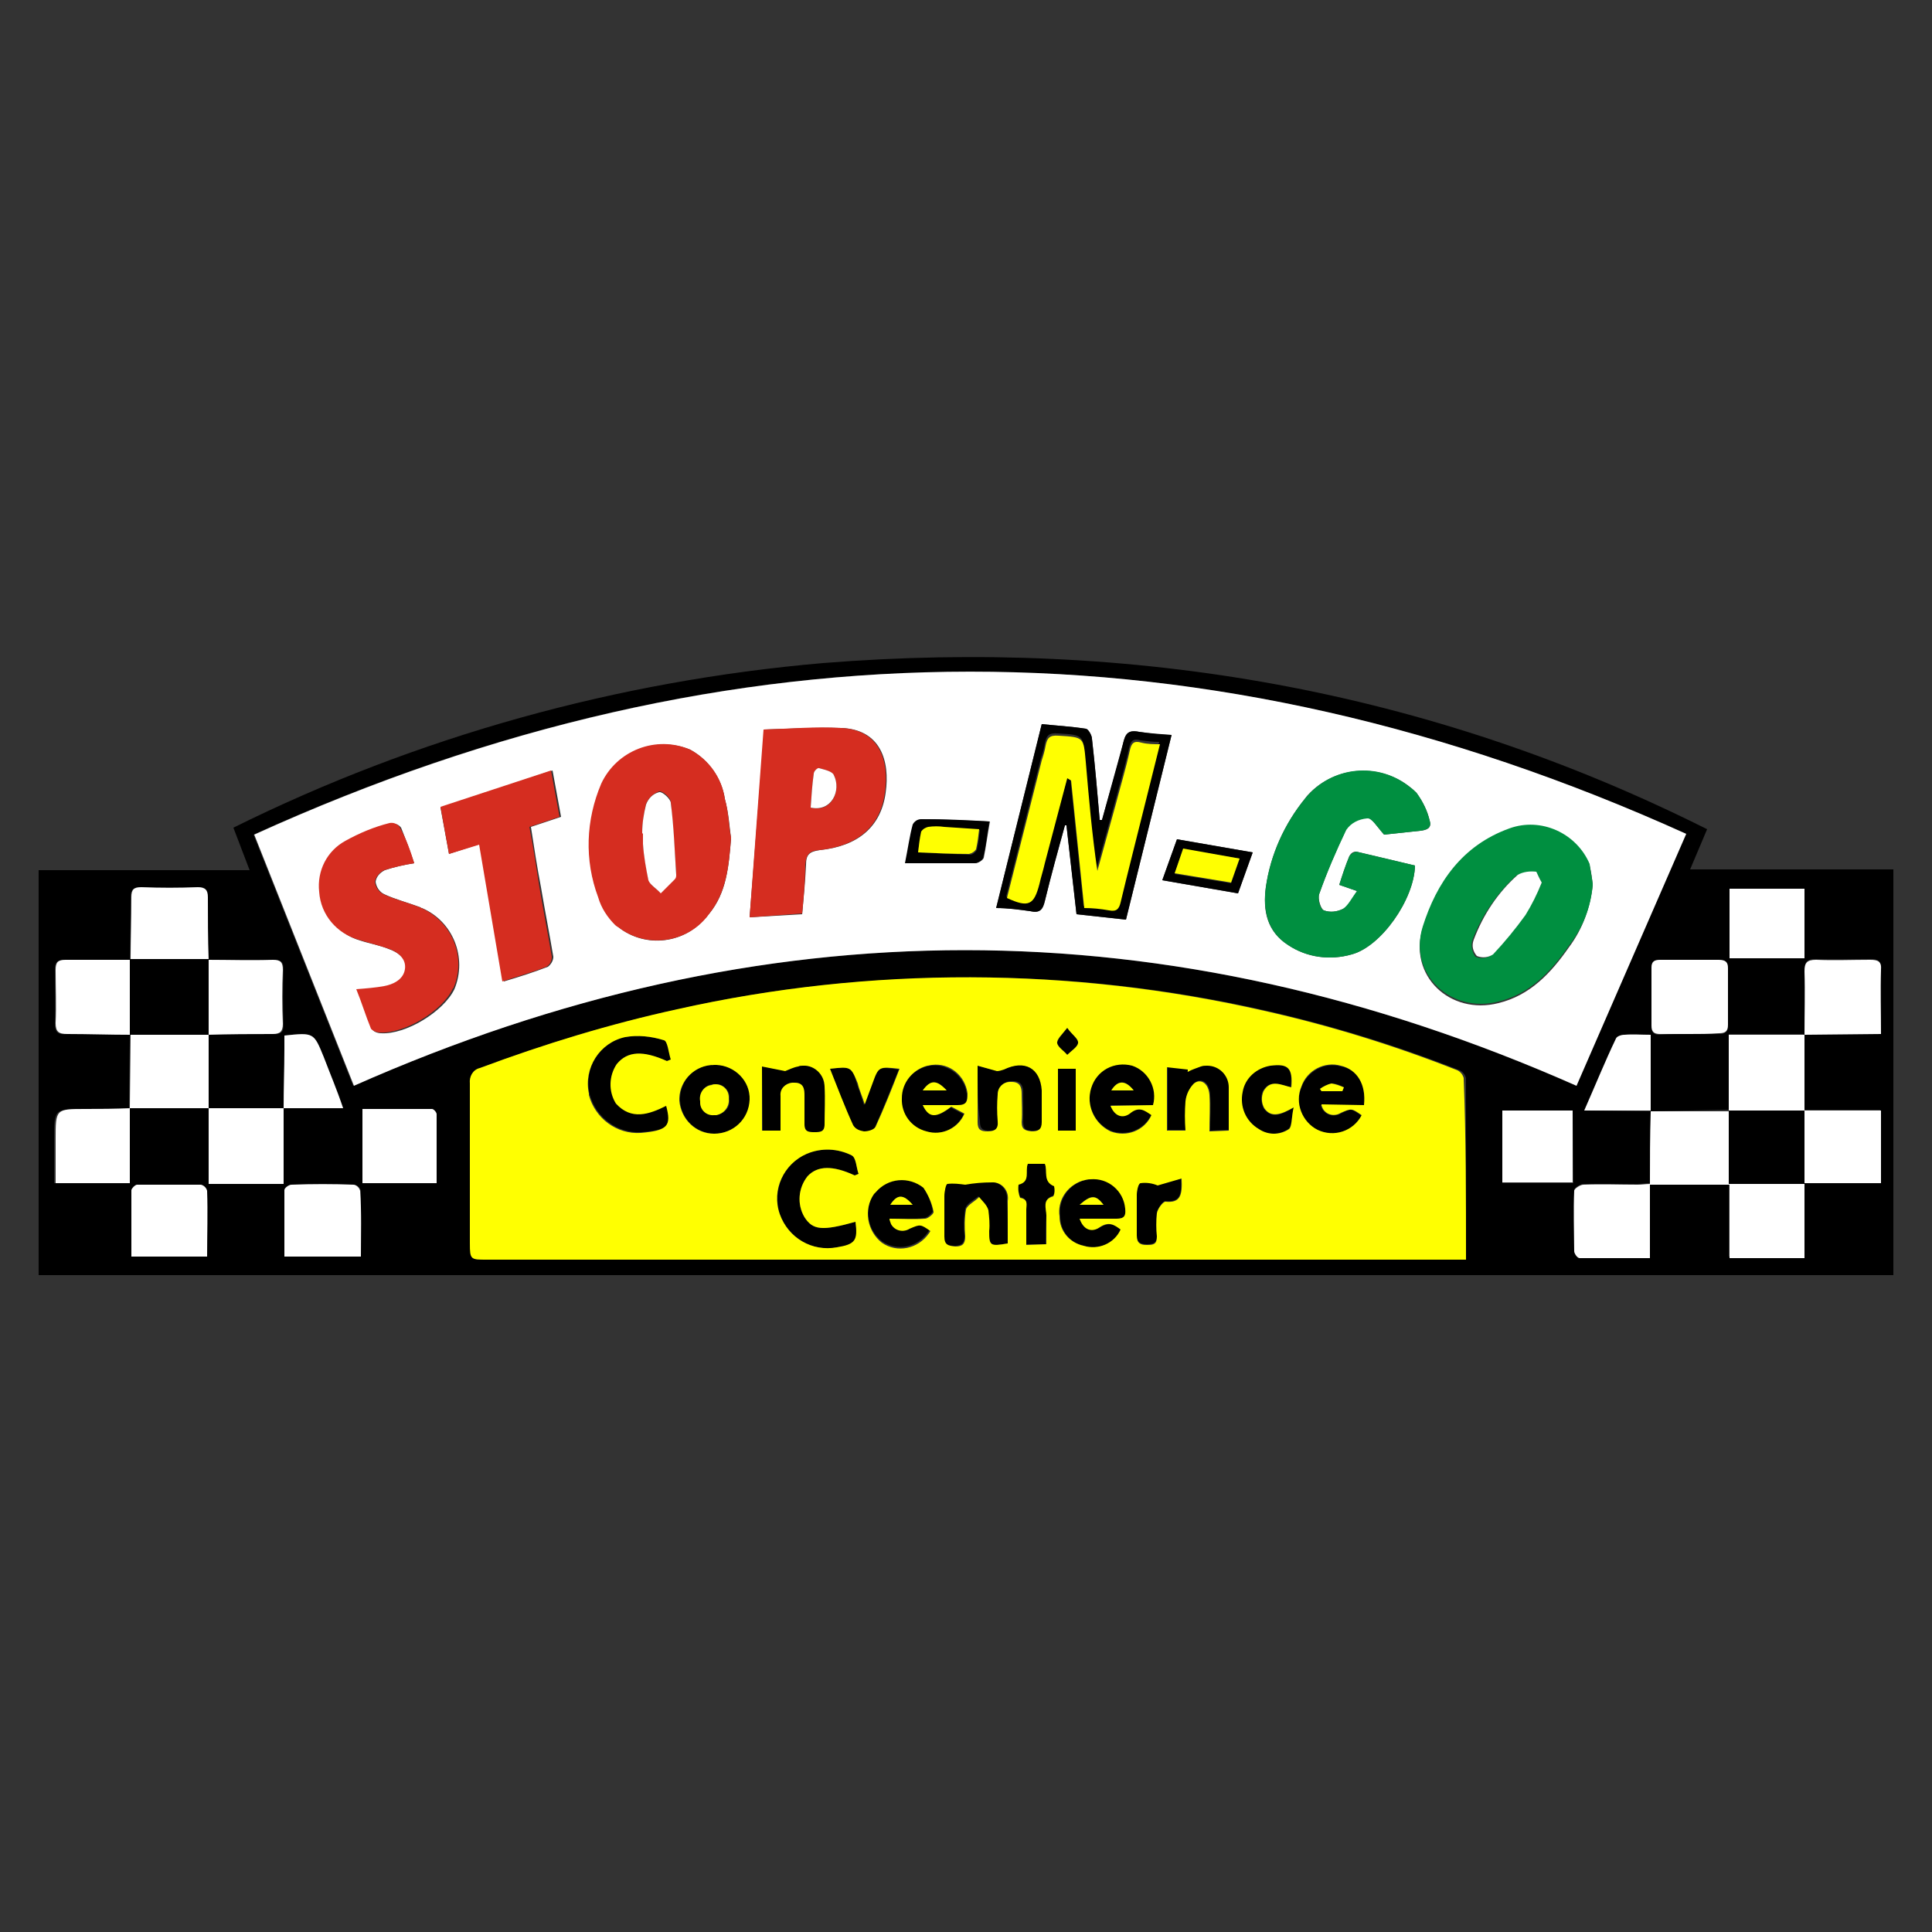 <?xml version="1.0" encoding="utf-8"?>
<!-- Generator: Adobe Illustrator 21.1.0, SVG Export Plug-In . SVG Version: 6.00 Build 0)  -->
<svg version="1.1" id="Layer_1" xmlns="http://www.w3.org/2000/svg" xmlns:xlink="http://www.w3.org/1999/xlink" x="0px" y="0px"
	 viewBox="0 0 250 250" style="enable-background:new 0 0 250 250;" xml:space="preserve">
<rect x="0" y="0" width="250" height="250" fill="#333333" stroke="none"/>
<style type="text/css">
	.st0{fill:#FFFFFF;}
	.st1{fill:#008F40;}
	.st2{fill:#D52D20;}
	.st3{fill:#FFFF01;}
</style>
<title>CR</title>
<path d="M5,165v-52.4h27.3l-2.1-5.5C54,95.3,79.9,88.1,106.5,85.8c40-3.2,78.3,3.4,114.4,21.5l-2.2,5.2H245V165H5z M26.9,124.2
	c0-2.7-0.1-5.3-0.1-8.1c0-1-0.3-1.3-1.3-1.3c-2.4,0.1-4.9,0.1-7.3,0c-1,0-1.3,0.4-1.3,1.3c0,2.7,0,5.3-0.1,8.1c-2.8,0-5.6,0.1-8.4,0
	c-1,0-1.3,0.3-1.3,1.3c0,2.3,0.1,4.6,0,6.9c0,1.2,0.4,1.5,1.5,1.4c2.7,0,5.5,0,8.2,0.1l-0.1,9.5c-1.9,0-3.9,0.1-5.8,0.1
	c-3.9,0-3.9,0-3.9,3.9c0,1.9,0,3.8,0,5.7h9.6c0-3.3,0-6.5,0-9.7H27v9.8h9.6c0-3.3,0-6.5,0-9.8h7.8c-0.9-2.3-1.7-4.5-2.5-6.6
	c-1.3-3.2-1.3-3.2-5.1-2.8c0,0.6,0,1.2,0,1.8c0,2.5-0.1,5.1-0.1,7.6h-9.7v-9.5c2.8,0,5.6-0.1,8.4-0.1c1,0,1.3-0.2,1.3-1.3
	c-0.1-2.3-0.1-4.7,0-7c0-1-0.3-1.3-1.3-1.3C32.5,124.2,29.7,124.2,26.9,124.2L26.9,124.2z M213.6,143.8v-9.9c-1.3,0-2.3,0-3.4,0
	c-0.4,0-1,0.2-1.1,0.5c-1.3,3-2.7,6-4.1,9.3L213.6,143.8l0,9.3c-0.5,0-1.1,0.1-1.7,0.1c-2.3,0-4.7,0-7,0c-0.4,0-1.2,0.5-1.2,0.8
	c-0.1,2.6-0.1,5.2,0,7.8c0,0.3,0.5,0.9,0.7,0.9c3,0,6.1,0,9.1,0c0-3.4,0-6.5,0-9.7h10.2v9.6h9.7c0-3.3,0-6.4,0-9.6h9.9v-9.4h-9.9
	v-9.9h10c0-2.8,0-5.6,0-8.3c0-1.1-0.4-1.3-1.4-1.3c-2.3,0-4.7,0.1-7,0c-1.1,0-1.5,0.3-1.5,1.5c0,2.7,0,5.5,0,8.2h-9.8
	c0,3.5,0,6.7,0,9.8L213.6,143.8z M204,140.5l14.1-32.6c-61.9-28-123.5-28-185.3,0.1l12.9,32.5C98.6,117.1,151.1,117.1,204,140.5
	L204,140.5z M189.7,163c0-8,0-15.8,0-23.5c-0.1-0.4-0.4-0.8-0.8-1c-21.1-8.3-43.7-12.4-66.3-12c-11.7,0.2-23.4,1.5-34.9,4.1
	c-8.7,1.9-17.2,4.5-25.5,7.6c-0.9,0.2-1.5,1.1-1.3,2c0,6.9,0,13.8,0,20.7c0,2.1,0,2.1,2.2,2.1h126.7L189.7,163z M218.6,133.8
	c1.3,0,2.5,0,3.8,0c0.8,0,1.2-0.2,1.2-1.1c0-2.4,0-4.9,0-7.3c0-0.9-0.3-1.2-1.2-1.1c-2.5,0-5.1,0-7.6,0c-0.7,0-1.1,0.2-1.1,1
	c0,2.5,0,5,0,7.5c0,0.8,0.3,1.1,1.1,1.1C216.1,133.8,217.3,133.8,218.6,133.8z M46.9,153.1h9.6c0-3,0-6,0-8.9c0-0.2-0.4-0.7-0.6-0.7
	c-3,0-6,0-9,0L46.9,153.1z M46.7,162.6c0-2.9,0-5.7,0-8.5c-0.1-0.4-0.4-0.7-0.8-0.8c-2.7-0.1-5.4-0.1-8.1,0c-0.3,0-0.9,0.5-0.9,0.7
	c0,2.8,0,5.7,0,8.6L46.7,162.6z M26.8,162.6c0-2.9,0-5.7,0-8.5c-0.1-0.4-0.4-0.7-0.8-0.8c-2.7,0-5.5,0-8.3,0
	c-0.3,0.1-0.6,0.4-0.7,0.7c0,2.8,0,5.7,0,8.6L26.8,162.6z M203.5,143.8h-9.1v9.3h9.2L203.5,143.8z M233.5,115h-9.7v9h9.7V115z"/>
<path class="st0" d="M204,140.5c-52.9-23.4-105.4-23.4-158.2,0L32.9,108c61.8-28.1,123.4-28.1,185.3-0.1L204,140.5z M94.6,108.5
	c-0.2-1.4-0.3-3.3-0.8-5.1c-0.4-2.7-2.1-5.1-4.5-6.4c-4.4-1.8-9.4,0.2-11.4,4.5c-2,4.6-2.2,9.9-0.4,14.7c0.4,1.3,1.2,2.5,2.2,3.5
	c3.4,3,8.6,2.6,11.6-0.9c0.2-0.2,0.3-0.4,0.5-0.6C94,115.5,94.3,112.2,94.6,108.5L94.6,108.5z M206.1,114.5
	c-0.1-0.9-0.2-1.7-0.4-2.5c-1.7-4-6.2-6.1-10.4-4.6c-6,2.1-9.3,6.9-11.2,12.7c-1.9,6.1,3.5,11.3,9.8,9.7c4.1-1,6.8-3.9,9.1-7.2
	C204.8,120.2,205.8,117.4,206.1,114.5L206.1,114.5z M179.1,108l4.7-0.5c0.8-0.1,1.5-0.3,1.2-1.3c-0.3-1.3-0.9-2.5-1.7-3.6
	c-3.8-3.8-9.9-3.8-13.7-0.1c-0.2,0.2-0.5,0.5-0.7,0.8c-2.7,3.3-4.5,7.3-5.1,11.5c-0.4,3,0.1,5.7,2.9,7.5c2.4,1.6,5.4,2,8.2,1.2
	c3.8-1,8.1-7.1,8.2-11.5c-2.5-0.6-5.1-1.2-7.6-1.8c-0.4,0-0.7,0.2-0.9,0.6c-0.5,1.2-0.9,2.4-1.3,3.7l2.3,0.8c-0.6,0.9-1,1.9-1.8,2.3
	c-0.8,0.4-1.7,0.5-2.5,0.2c-0.4-0.2-0.8-1.5-0.6-2.1c1-2.9,2.2-5.6,3.5-8.4c0.6-0.9,1.6-1.4,2.7-1.5
	C177.5,105.8,178.2,107,179.1,108L179.1,108z M103.8,118.3c0.2-2.2,0.4-4.3,0.5-6.4c0-1.3,0.4-1.7,1.8-1.9c4.9-0.5,7.9-3,8.5-7.4
	c0.6-4.2-0.7-8.2-5.7-8.4c-3.3-0.1-6.6,0.1-10,0.2L97,118.7L103.8,118.3z M53.6,111.7c-0.5-1.5-1.1-3.1-1.7-4.6
	c-0.3-0.4-0.8-0.6-1.3-0.5c-2,0.6-3.9,1.3-5.7,2.3c-2.4,1.3-3.7,3.9-3.4,6.6c0.3,2.9,2.3,5.4,5.1,6.2c1.2,0.4,2.5,0.6,3.7,1.1
	c1.2,0.4,2.4,1.3,2.3,2.7c-0.1,1.4-1.3,1.9-2.7,2.2c-1.3,0.2-2.3,0.3-3.6,0.4c0.6,1.7,1.2,3.5,1.9,5.1c0.1,0.3,0.7,0.5,1.1,0.5
	c3.2,0.2,8.1-2.8,9.5-5.7c1.7-4.1-0.2-8.8-4.2-10.5c-0.1,0-0.1,0-0.2-0.1c-1.6-0.6-3.2-1-4.7-1.7c-0.6-0.3-1-0.9-1.1-1.6
	c0.1-0.7,0.6-1.2,1.2-1.5C51,112.2,52.3,111.9,53.6,111.7z M58.1,110.5l4-1.3l3.1,17.8c2-0.6,3.9-1.2,5.7-1.9
	c0.4-0.3,0.7-0.8,0.7-1.3c-0.5-3-1.1-6-1.6-9c-0.5-2.6-0.9-5.2-1.3-7.8l3.9-1.3l-1.1-6L57,104.5L58.1,110.5z M142.6,106.1h-0.3
	c-0.3-3.5-0.6-7-1-10.5c0-0.5-0.5-1.3-0.8-1.3c-1.9-0.3-3.8-0.4-5.7-0.6l-5.9,23.8c1.5,0,3,0.2,4.4,0.4c1.3,0.3,1.7-0.3,1.9-1.3
	c0.8-3.3,1.7-6.6,2.6-9.8h0.2l1.3,11.5l6.4,0.7l5.9-23.9c-1.4,0-2.8-0.2-4.2-0.4c-1.5-0.3-1.8,0.3-2.1,1.6
	C144.5,99.6,143.5,102.8,142.6,106.1L142.6,106.1z M160.2,115.6l1.9-5.3l-9.8-1.7l-1.9,5.3L160.2,115.6z M128.1,106.3
	c-3-0.1-5.9-0.3-8.8-0.3c-0.5,0.1-0.9,0.3-1.1,0.7c-0.4,1.5-0.6,3.1-1,5c3.1,0,6.1,0,9,0c0.4,0,1-0.4,1.1-0.7
	C127.6,109.5,127.8,107.9,128.1,106.3L128.1,106.3z"/>
<path class="st0" d="M233.5,133.9c0-2.7,0.1-5.5,0-8.2c0-1.1,0.3-1.5,1.5-1.5c2.3,0.1,4.7,0,7,0c1,0,1.5,0.2,1.4,1.3
	c-0.1,2.7,0,5.5,0,8.3L233.5,133.9L233.5,133.9z"/>
<path class="st0" d="M213.5,153.1v9.7c-3,0-6.1,0-9.1,0c-0.3,0-0.7-0.6-0.7-0.9c0-2.6-0.1-5.2,0-7.8c0-0.3,0.8-0.8,1.2-0.8
	c2.3-0.1,4.7,0,7,0c0.5,0,1.1-0.1,1.7-0.1L213.5,153.1z"/>
<path class="st0" d="M218.6,133.8c-1.3,0-2.5,0-3.8,0c-0.8,0-1.1-0.3-1.1-1.1c0-2.5,0-5,0-7.5c0-0.8,0.4-1,1.1-1c2.5,0,5.1,0,7.6,0
	c0.9,0,1.2,0.3,1.2,1.1c0,2.4,0,4.9,0,7.3c0,0.9-0.4,1.1-1.2,1.1C221.1,133.8,219.9,133.8,218.6,133.8z"/>
<path class="st0" d="M223.7,143.7v-9.8h9.8l0,0c0,3.3,0,6.6,0,9.9l0,0L223.7,143.7L223.7,143.7z"/>
<path class="st0" d="M27,143.4h9.7l0,0v9.8H27C27,149.9,27,146.7,27,143.4L27,143.4z"/>
<path class="st0" d="M233.5,153.2v9.6h-9.7c0-3.2,0-6.4,0-9.6l0,0h9.8H233.5z"/>
<path class="st0" d="M233.5,143.7h9.9v9.4h-9.9l0,0V143.7L233.5,143.7z"/>
<path class="st0" d="M16.8,143.4v9.7H7.2c0-1.9,0-3.7,0-5.7c0-3.9,0-3.9,3.9-3.9C13,143.5,14.9,143.5,16.8,143.4L16.8,143.4z"/>
<path class="st0" d="M16.8,143.4l0.1-9.5l0,0H27l0,0c0,3.2,0,6.4,0,9.5l0,0L16.8,143.4L16.8,143.4z"/>
<path class="st0" d="M213.6,143.8h10.2l0,0v9.5l0,0h-10.3l0,0C213.5,150.2,213.5,147,213.6,143.8L213.6,143.8z"/>
<path class="st0" d="M46.9,153.1v-9.6c3,0,6,0,9,0c0.2,0,0.6,0.4,0.6,0.7c0,2.9,0,5.9,0,8.9L46.9,153.1z"/>
<path class="st0" d="M16.9,133.9c-2.7,0-5.5-0.1-8.2-0.1c-1.1,0-1.5-0.3-1.5-1.4c0.1-2.3,0-4.6,0-6.9c0-1,0.3-1.3,1.3-1.3
	c2.8,0,5.6,0,8.4,0l0,0v9.8L16.9,133.9z"/>
<path class="st0" d="M26.9,124.2c2.8,0,5.6,0.1,8.4,0c1,0,1.3,0.3,1.3,1.3c-0.1,2.3-0.1,4.7,0,7c0,1-0.4,1.3-1.3,1.3
	c-2.8,0-5.6,0-8.4,0.1l0,0V124.2L26.9,124.2z"/>
<path class="st0" d="M16.9,124.2c0-2.7,0.1-5.3,0.1-8.1c0-1,0.3-1.3,1.3-1.3c2.4,0.1,4.9,0.1,7.3,0c1,0,1.3,0.4,1.3,1.3
	c0,2.7,0,5.3,0.1,8.1l0,0H16.9L16.9,124.2z"/>
<path class="st0" d="M46.7,162.6h-9.9c0-2.9,0-5.7,0-8.6c0-0.3,0.6-0.7,0.9-0.7c2.7-0.1,5.4-0.1,8.1,0c0.4,0.1,0.7,0.4,0.8,0.8
	C46.8,156.9,46.7,159.7,46.7,162.6z"/>
<path class="st0" d="M26.8,162.6H17c0-2.9,0-5.7,0-8.6c0.1-0.3,0.4-0.6,0.7-0.7c2.7,0,5.5,0,8.3,0c0.4,0.1,0.7,0.4,0.8,0.8
	C26.9,156.9,26.8,159.7,26.8,162.6z"/>
<path class="st0" d="M203.5,143.7v9.3h-9.1v-9.3H203.5z"/>
<path class="st0" d="M233.5,115v9h-9.7v-9H233.5z"/>
<path class="st0" d="M213.6,143.7H205c1.5-3.4,2.7-6.4,4.1-9.3c0.1-0.3,0.7-0.5,1.1-0.5c1.1-0.1,2.1,0,3.4,0
	C213.6,137.2,213.6,140.6,213.6,143.7L213.6,143.7z"/>
<path class="st0" d="M36.7,143.4c0-2.5,0.1-5.1,0.1-7.6c0-0.6,0-1.2,0-1.8c3.8-0.4,3.8-0.4,5.1,2.8c0.8,2.1,1.7,4.2,2.5,6.6
	L36.7,143.4L36.7,143.4z"/>
<path class="st1" d="M206.1,114.4c-0.2,2.9-1.3,5.7-3.1,8c-2.3,3.3-5,6.2-9.1,7.2c-6.2,1.6-11.7-3.6-9.8-9.7
	c1.8-5.7,5.1-10.5,11.2-12.7c4.1-1.5,8.7,0.6,10.4,4.6C205.8,112.7,206,113.6,206.1,114.4z M199.5,114.2c-0.3-0.5-0.6-1.3-0.9-1.3
	c-0.8-0.1-1.6,0-2.4,0.4c-2.5,2.3-4.5,5.2-5.7,8.4c-0.2,0.7,0,1.5,0.4,2.1c0.7,0.3,1.5,0.2,2.1-0.2c1.5-1.6,3-3.3,4.2-5.1
	C198.2,117,198.9,115.6,199.5,114.2L199.5,114.2z"/>
<path class="st1" d="M179.1,108c-0.9-1-1.6-2.2-2.2-2.1c-1.1,0.1-2.1,0.6-2.7,1.5c-1.3,2.7-2.5,5.5-3.5,8.3
	c-0.2,0.6,0.1,1.9,0.6,2.1c0.8,0.3,1.7,0.2,2.5-0.2c0.7-0.5,1.1-1.4,1.8-2.3l-2.3-0.8c0.4-1.2,0.8-2.5,1.3-3.7
	c0.2-0.3,0.5-0.5,0.9-0.6c2.6,0.6,5.1,1.2,7.6,1.8c-0.1,4.4-4.4,10.5-8.2,11.5c-2.8,0.8-5.8,0.4-8.2-1.2c-2.7-1.7-3.3-4.5-2.9-7.5
	c0.6-4.2,2.4-8.2,5.1-11.5c3.4-4.2,9.5-4.8,13.6-1.4c0.3,0.2,0.5,0.4,0.8,0.7c0.8,1.1,1.4,2.3,1.7,3.6c0.3,0.9-0.4,1.2-1.2,1.3
	L179.1,108z"/>
<path class="st2" d="M94.6,108.4c-0.3,3.8-0.6,7-2.8,9.8c-2.6,3.7-7.8,4.6-11.5,2c-0.2-0.2-0.5-0.3-0.7-0.5c-1-1-1.8-2.2-2.2-3.6
	c-1.8-4.8-1.6-10,0.4-14.7c2-4.3,7.1-6.3,11.5-4.4c2.4,1.3,4.1,3.6,4.5,6.4C94.3,105.1,94.3,107,94.6,108.4z M83.1,107.8h0.1
	c0,0.4,0,0.9,0,1.3c0.1,1.6,0.4,3.1,0.7,4.7c0.2,0.7,1,1.2,1.6,1.7c0.6-0.6,1.2-1.2,1.8-1.8c0.1-0.2,0.2-0.4,0.2-0.6
	c-0.2-3.1-0.4-6.3-0.7-9.3c0-0.6-1.1-1.5-1.5-1.4c-0.8,0.3-1.4,0.9-1.7,1.6C83.3,105.3,83.1,106.6,83.1,107.8L83.1,107.8z"/>
<path class="st2" d="M103.8,118.2l-6.8,0.5l1.8-24.3c3.5-0.1,6.7-0.4,10-0.2c5,0.2,6.3,4.2,5.7,8.4c-0.6,4.4-3.6,6.9-8.5,7.4
	c-1.3,0.1-1.7,0.6-1.8,1.9C104.2,113.9,104,116,103.8,118.2z M104.9,104.5c2.7,0.7,4-2.2,3-4.2c-0.3-0.5-1.2-0.7-1.9-0.9
	c-0.2,0-0.7,0.4-0.7,0.7C105.1,101.5,105,103,104.9,104.5z"/>
<path class="st2" d="M53.6,111.7c-1.3,0.2-2.6,0.5-3.9,0.9c-0.6,0.3-1.1,0.9-1.2,1.5c0.1,0.7,0.5,1.3,1.1,1.6
	c1.5,0.7,3.2,1.1,4.7,1.7c4.1,1.7,6.1,6.3,4.4,10.4c0,0,0,0.1-0.1,0.1c-1.3,2.9-6.3,5.9-9.5,5.7c-0.4,0-1-0.3-1.1-0.5
	c-0.7-1.7-1.2-3.4-1.9-5.1c1.3-0.1,2.5-0.2,3.6-0.4c1.1-0.2,2.5-0.8,2.7-2.2s-1-2.3-2.3-2.7c-1.2-0.4-2.4-0.7-3.7-1.1
	c-2.8-0.8-4.9-3.2-5.1-6.2c-0.3-2.7,1-5.3,3.4-6.6c1.8-1,3.7-1.8,5.7-2.3c0.5-0.1,1,0.1,1.3,0.5C52.6,108.6,53.1,110.1,53.6,111.7z"
	/>
<path class="st2" d="M58.1,110.5l-1.1-6.1l14.3-4.7l1.1,6l-3.9,1.3c0.5,2.6,0.9,5.2,1.3,7.8c0.5,3,1.1,6,1.6,9c0,0.5-0.2,1-0.7,1.3
	c-1.8,0.7-3.6,1.2-5.7,1.9L62,109.3L58.1,110.5z"/>
<path d="M142.6,106.1c0.9-3.3,1.8-6.5,2.7-9.8c0.3-1.3,0.6-1.9,2.1-1.6c1.4,0.2,2.8,0.3,4.2,0.4l-5.9,23.9l-6.4-0.7l-1.3-11.5h-0.2
	c-0.9,3.3-1.8,6.5-2.6,9.8c-0.3,1.1-0.6,1.6-1.9,1.3c-1.5-0.2-2.9-0.4-4.4-0.4l5.9-23.8c1.9,0.2,3.8,0.3,5.7,0.6
	c0.3,0,0.8,0.9,0.8,1.3c0.4,3.5,0.7,7,1,10.5L142.6,106.1z M138.1,100.7h0.4l1.7,16.5c1.1,0,2.2,0.1,3.2,0.3c1,0.2,1.3-0.2,1.5-1
	c0.5-2,1-4,1.5-6.1l3.6-14.4c-0.8,0-1.6-0.1-2.4-0.2c-1-0.3-1.3,0.1-1.5,1c-0.5,2.3-1.2,4.6-1.8,6.9c-0.8,2.9-1.6,5.8-2.4,8.7
	c-0.7-4.7-1.2-9.3-1.5-14.1c-0.2-3.2-0.2-3.2-3.5-3.4c-1.2-0.1-1.5,0.3-1.7,1.3c-0.1,0.7-0.3,1.3-0.5,1.9l-4.5,17.9
	c2.8,1.3,3.5,0.9,4.2-1.8c0.2-0.9,0.5-1.8,0.7-2.7L138.1,100.7z"/>
<path d="M160.2,115.6l-9.8-1.7l1.9-5.3l9.8,1.7L160.2,115.6z M160.4,111.1l-7.3-1.2l-1.1,3.2l7.3,1.2L160.4,111.1z"/>
<path d="M128,106.3c-0.3,1.7-0.4,3.2-0.8,4.7c-0.1,0.3-0.7,0.7-1.1,0.7c-2.9,0-5.9,0-9,0c0.4-2,0.6-3.5,1-5c0.2-0.4,0.6-0.7,1.1-0.7
	C122.1,106,125,106.1,128,106.3z M118.8,110.3c2.3,0.1,4.5,0.2,6.7,0.3c0.4,0,0.7-0.3,0.9-0.6c0.2-0.8,0.3-1.7,0.4-2.6
	c-1.6-0.1-3-0.3-4.5-0.3c-0.7-0.1-1.4-0.1-2.1,0c-0.4,0.1-0.7,0.3-0.9,0.6C119.1,108.5,118.9,109.4,118.8,110.3L118.8,110.3z"/>
<path d="M86.3,137.3c-3.2-1.3-5.1-1.3-6.4,0.3c-1.1,1.5-1.1,3.6-0.1,5.1c2,2.3,4.3,1.3,6.5,0.3c0.8,2.7,0.2,3.2-3.3,3.5
	c-3.1,0.2-5.9-1.9-6.7-4.9c-0.8-3.3,1.2-6.6,4.5-7.4c0,0,0.1,0,0.1,0c1.7-0.3,3.4-0.1,5,0.4c0.5,0.1,0.6,1.6,0.9,2.5L86.3,137.3z"/>
<path d="M110.6,152.1c-2.8-1.3-4.8-1.3-6.1,0.1c-1.2,1.5-1.4,3.7-0.4,5.3c1,1.7,2.3,1.8,6.6,0.6c0.4,2.5,0,3-2.4,3.3
	c-3.2,0.6-6.3-1.2-7.4-4.3c-1-3.1,0.5-6.6,3.5-7.8c1.9-0.8,4-0.7,5.8,0.2c0.6,0.3,0.6,1.6,0.9,2.4L110.6,152.1z"/>
<path d="M119.4,143c0.9,1.6,1.8,1.7,3.6,0.3l1.7,0.9c-0.9,1.9-3,2.8-4.9,2.3c-1.9-0.5-3.3-2.3-3.2-4.3c0-2,1.4-3.7,3.3-4.2
	c2.2-0.6,4.5,0.8,5.1,3c0,0.2,0.1,0.4,0.1,0.6c0.1,1-0.1,1.6-1.3,1.5C122.4,143,121,143,119.4,143z M122.5,141.1
	c-1.3-1.4-2.1-1.3-3.1,0H122.5z"/>
<path d="M115.1,157.7c0.2,1,1.2,1.5,2.1,1.3c0.1,0,0.3-0.1,0.4-0.2c1.4-0.6,1.4-0.6,2.7,0.3c-1.2,2.1-3.8,2.9-5.9,1.7
	c-0.1-0.1-0.2-0.1-0.3-0.2c-1.9-1.5-2.3-4.2-1-6.3c1.4-1.9,4.2-2.4,6.1-0.9c0.1,0.1,0.1,0.1,0.2,0.2c0.7,0.9,1.1,2,1.3,3.1
	c0,0.2-0.7,0.9-1.1,0.9C118.1,157.8,116.6,157.7,115.1,157.7z M118.1,155.9c-1.2-1.4-2-1.4-2.9,0H118.1z"/>
<path d="M139.7,157.7c0.6,1.7,1.8,1.6,2.7,1.1c1.2-0.7,1.9-0.3,2.7,0.3c-0.8,1.8-2.9,2.7-4.8,2.1c-1.8-0.3-3.1-1.9-3.1-3.8
	c-0.3-2,1-4,2.9-4.6c2.2-0.8,4.5,0.3,5.3,2.5c0.1,0.3,0.2,0.7,0.2,1.1c0.1,0.9-0.1,1.3-1.1,1.3C142.9,157.7,141.4,157.7,139.7,157.7
	z M139.7,155.9h3.1C141.8,154.6,141.2,154.5,139.7,155.9L139.7,155.9z"/>
<path d="M176.5,143h-5.6c0.2,0.9,1.1,1.5,2,1.3c0.2,0,0.4-0.1,0.6-0.2c1.3-0.7,1.3-0.7,2.7,0.3c-1.1,2.1-3.6,2.9-5.7,1.9
	c-2.1-1-3-3.4-2.1-5.6c0.8-2.1,3-3.3,5.1-2.7C175.6,138.3,176.8,140.3,176.5,143z M173.7,141.2l0.2-0.5c-0.5-0.3-1-0.5-1.6-0.5
	c-0.5,0.1-1,0.4-1.5,0.7l0.2,0.3L173.7,141.2z"/>
<path d="M149.2,143h-5.5c0.6,1.5,1.7,1.7,2.5,1c1.2-0.9,1.9-0.4,2.8,0.2c-0.9,2-3.3,2.9-5.3,2.1c-2.1-1-3.2-3.3-2.5-5.6
	c0.7-2.2,3.1-3.5,5.3-2.9C148.6,138.6,149.8,140.9,149.2,143z M143.8,141.1h2.9C145.6,139.7,144.7,139.7,143.8,141.1L143.8,141.1z"
	/>
<path d="M92.4,137.8c2.4-0.1,4.5,1.7,4.6,4.1c0,0.1,0,0.2,0,0.4c0,2.5-2.1,4.4-4.5,4.4c-2.4,0-4.4-1.9-4.5-4.3
	c-0.1-2.4,1.7-4.5,4.1-4.6C92.2,137.9,92.3,137.8,92.4,137.8z M92.6,140.3c-1-0.1-1.9,0.6-2,1.6c0,0.2,0,0.3,0,0.5
	c0,1,0.7,1.8,1.7,1.8c0.1,0,0.1,0,0.2,0c1,0.1,1.9-0.7,1.9-1.7c0-0.1,0-0.2,0-0.3c0.1-0.9-0.6-1.8-1.5-1.9
	C92.7,140.3,92.6,140.3,92.6,140.3L92.6,140.3z"/>
<path d="M126.5,137.9c1.1,0.3,1.9,0.5,2.7,0.6c0.3,0,0.6-0.1,0.9-0.2c2.7-1.3,4.7-0.2,4.9,2.7c0.1,1.3,0,2.7,0,4.1
	c0,1-0.5,1.2-1.3,1.2c-0.9,0-1.3-0.1-1.3-1.2c0-1.2,0-2.4,0-3.7c0-0.8-0.2-1.5-1.3-1.5c-0.9-0.1-1.6,0.5-1.7,1.4c0,0.1,0,0.1,0,0.2
	c-0.1,1.2-0.1,2.3,0,3.5c0,1-0.4,1.3-1.3,1.3s-1.3-0.2-1.3-1.2C126.5,142.9,126.5,140.7,126.5,137.9z"/>
<path d="M98.6,138l3,0.5c0.6-0.3,1.1-0.5,1.7-0.6c1.5-0.3,3,0.6,3.3,2.1c0,0.2,0.1,0.4,0.1,0.6c0.1,1.6,0,3.3,0,4.9c0,1-0.6,1-1.3,1
	s-1.3,0-1.3-1c0-1.2,0-2.4,0-3.7c0-0.8-0.1-1.7-1.3-1.7c-0.9-0.1-1.7,0.6-1.7,1.4c0,0.1,0,0.2,0,0.3c0,1.5,0,2.9,0,4.5h-2.4
	L98.6,138z"/>
<path d="M130.4,160.9c-2.3,0.4-2.4,0.3-2.5-1.7c0.1-0.9,0-1.8-0.1-2.7c-0.2-0.6-0.8-1.1-1.2-1.7c-0.6,0.5-1.5,0.9-1.7,1.6
	c-0.2,1.2-0.2,2.3-0.1,3.5c0,0.9-0.3,1.3-1.3,1.3s-1.5-0.2-1.4-1.3c0-1.7,0-3.5,0-5.2c0-0.6,0.2-1.5,0.4-1.6c0.8-0.1,1.5,0,2.3,0.1
	c1.2-0.2,2.3-0.3,3.5-0.3c1.2,0.1,2.1,1.1,2,2.3c0,0.1,0,0.1,0,0.2C130.4,157.2,130.4,159,130.4,160.9z"/>
<path d="M153.6,138.7c0.6-0.3,1.3-0.6,1.9-0.8c1.5-0.4,3,0.4,3.5,1.9c0.1,0.3,0.1,0.5,0.1,0.8c0.1,1.4,0,2.9,0,4.3
	c0,0.4,0,0.8,0,1.3l-2.5,0.1c0-1.7,0.1-3.2,0-4.7c-0.1-1.5-1.1-2.2-2-1.5c-0.6,0.6-1,1.4-1.1,2.3c-0.1,1.3-0.1,2.5,0,3.8h-2.4V138
	l2.7,0.3L153.6,138.7z"/>
<path d="M107.4,138.3c2.8-0.3,2.8-0.3,3.5,2c0.3,0.9,0.6,1.7,0.9,2.7l1-2.7c0.8-2.3,0.8-2.3,3.5-1.9c-1,2.5-2,5-3.1,7.5
	c-0.2,0.4-1,0.6-1.5,0.6c-0.6,0-1.1-0.3-1.4-0.8C109.3,143.2,108.4,140.8,107.4,138.3z"/>
<path d="M167.4,143.3c-0.3,1.2-0.2,2.4-0.7,2.8c-1.2,0.8-2.7,0.8-3.9,0c-1.7-1-2.5-2.9-2.1-4.8c0.4-1.8,1.8-3.2,3.6-3.4
	c2.4-0.3,3,0.3,2.7,2.8c-1.3-0.3-2.7-1.1-3.6,0.5c-0.3,0.7-0.2,1.5,0.1,2.2C164.5,144.8,165.8,144.3,167.4,143.3z"/>
<path d="M135.3,161h-2.5c0-1.6,0-3.1,0-4.6c0-0.6,0.2-1.3-0.8-1.5c-0.2-0.6-0.3-1.1-0.2-1.7c1.6-0.4,0.8-1.8,1.2-2.7h2.2
	c0.4,0.9-0.3,2.4,1.2,2.9c0.1,0.4,0.1,0.9-0.1,1.3c-1.5,0.5-0.9,1.6-0.9,2.5C135.3,158.5,135.3,159.7,135.3,161z"/>
<path d="M152.8,152.5c0.1,2,0,3.1-2,2.9c-0.3,0-1,0.9-1.1,1.5c-0.1,1-0.1,2,0,3c0,1-0.5,1.1-1.3,1.1c-0.8,0-1.3-0.2-1.3-1.2
	c0-1.8,0-3.6,0-5.3c0-0.5,0.2-1.5,0.5-1.5c0.8-0.1,1.5,0,2.2,0.3L152.8,152.5z"/>
<path d="M139.2,146.3h-2.3v-8h2.3V146.3z"/>
<path d="M138.1,133c0.7,0.9,1.5,1.5,1.4,2c-0.1,0.5-0.9,1-1.4,1.5c-0.5-0.5-1.3-1-1.3-1.5S137.4,133.9,138.1,133z"/>
<path d="M223.7,153.2v-9.5h9.8v9.5L223.7,153.2z"/>
<path d="M16.8,124.1H27v9.8H16.8V124.1z"/>
<path class="st0" d="M83.1,107.8c0-1.3,0.2-2.5,0.5-3.7c0.3-0.8,0.9-1.4,1.7-1.6c0.4-0.1,1.5,0.9,1.5,1.4c0.4,3.1,0.5,6.2,0.7,9.3
	c0,0.2,0,0.4-0.2,0.6c-0.6,0.6-1.2,1.2-1.8,1.8c-0.5-0.6-1.4-1.1-1.6-1.7c-0.3-1.5-0.6-3.1-0.7-4.7c0-0.4,0-0.9,0-1.3L83.1,107.8z"
	/>
<path class="st0" d="M199.5,114.2c-0.6,1.5-1.3,2.9-2.1,4.2c-1.3,1.8-2.7,3.5-4.2,5.1c-0.6,0.4-1.4,0.5-2.1,0.2
	c-0.5-0.6-0.7-1.3-0.4-2.1c1.2-3.2,3.1-6.1,5.7-8.4c0.7-0.4,1.6-0.5,2.4-0.4C198.9,113,199.2,113.7,199.5,114.2z"/>
<path class="st0" d="M104.9,104.5c0.1-1.5,0.2-3,0.4-4.4c0-0.3,0.5-0.8,0.7-0.7c0.7,0.2,1.7,0.4,1.9,0.9
	C108.9,102.3,107.6,105.1,104.9,104.5z"/>
<path class="st3" d="M189.7,163H63c-2.1,0-2.2,0-2.2-2.1c0-6.9,0-13.8,0-20.7c-0.1-0.9,0.4-1.8,1.3-2c8.3-3.1,16.8-5.7,25.5-7.6
	c25-5.6,51-5.5,76,0.2c8.5,1.9,16.9,4.5,25,7.7c0.4,0.2,0.7,0.6,0.8,1C189.7,147.2,189.7,155,189.7,163z M86.3,137.3l0.5-0.2
	c-0.3-0.9-0.4-2.4-0.9-2.5c-1.6-0.5-3.4-0.7-5-0.4c-3.3,0.7-5.4,4-4.7,7.3c0,0.1,0,0.1,0,0.2c0.8,3,3.6,5.1,6.7,4.9
	c3.5-0.3,4-0.9,3.3-3.5c-2.2,1.1-4.5,1.9-6.5-0.3c-1-1.6-0.9-3.6,0.1-5.1C81.2,136,83.2,135.9,86.3,137.3z M110.6,152.1l0.5-0.2
	c-0.3-0.8-0.3-2.1-0.9-2.4c-1.8-0.9-3.9-1-5.8-0.2c-3,1.3-4.6,4.7-3.5,7.8c1.1,3.1,4.2,4.9,7.4,4.3c2.4-0.4,2.7-0.9,2.4-3.3
	c-4.3,1.2-5.5,1.1-6.6-0.6c-1-1.7-0.8-3.8,0.4-5.3C105.8,150.8,107.8,150.8,110.6,152.1L110.6,152.1z M119.4,143c1.6,0,3.1,0,4.5,0
	c1.2,0,1.3-0.5,1.3-1.5c-0.3-2.3-2.3-4-4.6-3.7c-0.2,0-0.4,0.1-0.6,0.1c-1.9,0.5-3.3,2.2-3.3,4.2c-0.1,2,1.2,3.8,3.2,4.3
	c2,0.6,4.1-0.4,4.9-2.3l-1.7-0.9C121.1,144.7,120.2,144.7,119.4,143L119.4,143z M115.1,157.7c1.6,0,3.1,0.1,4.6,0
	c0.4,0,1.2-0.7,1.1-0.9c-0.2-1.1-0.7-2.2-1.3-3.1c-1.9-1.5-4.6-1.3-6.2,0.6c-0.1,0.1-0.1,0.1-0.2,0.2c-1.4,2-0.9,4.8,1,6.3
	c2,1.4,4.7,0.8,6.1-1.2c0.1-0.1,0.1-0.2,0.2-0.3c-1.3-0.9-1.3-0.9-2.7-0.3c-0.8,0.5-1.9,0.3-2.4-0.6
	C115.2,158.1,115.1,157.9,115.1,157.7L115.1,157.7z M139.7,157.7c1.8,0,3.3,0,4.8,0c1,0,1.2-0.4,1.1-1.3c-0.2-2.3-2.2-4-4.5-3.8
	c-0.4,0-0.7,0.1-1.1,0.2c-2,0.7-3.2,2.6-2.9,4.6c0,1.9,1.3,3.4,3.1,3.8c1.9,0.6,4-0.3,4.8-2.1c-0.8-0.6-1.5-1.1-2.7-0.3
	C141.5,159.4,140.3,159.4,139.7,157.7L139.7,157.7z M176.5,143c0.3-2.7-0.9-4.6-3-5.1c-2.1-0.6-4.4,0.6-5.1,2.7
	c-0.9,2.1,0.1,4.6,2.1,5.6c2.1,1,4.6,0.2,5.7-1.9c-1.3-0.9-1.3-0.9-2.7-0.3c-0.8,0.5-1.8,0.3-2.3-0.5c-0.1-0.2-0.2-0.4-0.2-0.6
	L176.5,143z M149.2,143c0.6-2.1-0.6-4.4-2.7-5.1c-2.3-0.6-4.6,0.6-5.3,2.9c-0.7,2.2,0.4,4.6,2.5,5.6c2.1,0.8,4.4-0.1,5.3-2.1
	c-0.9-0.6-1.6-1.2-2.8-0.2c-0.8,0.6-1.9,0.5-2.5-1L149.2,143z M92.4,137.8c-2.4,0-4.4,1.9-4.5,4.3c0,0.1,0,0.2,0,0.3
	c0.2,2.4,2.1,4.3,4.5,4.3c2.5,0,4.5-1.9,4.6-4.4c0.1-2.4-1.9-4.4-4.3-4.5C92.6,137.8,92.5,137.8,92.4,137.8L92.4,137.8z
	 M126.5,137.9c0,2.7,0,5,0,7.3c0,1,0.4,1.2,1.3,1.2c0.9,0,1.4-0.3,1.3-1.3c-0.1-1.2-0.1-2.3,0-3.5c0-0.9,0.7-1.6,1.6-1.6
	c0.1,0,0.1,0,0.2,0c1.1,0,1.3,0.7,1.3,1.5c0,1.2,0.1,2.4,0,3.7c0,1,0.5,1.1,1.3,1.2c0.8,0,1.3-0.2,1.3-1.2c0-1.3,0-2.8,0-4.1
	c-0.2-2.9-2.2-4-4.9-2.7c-0.3,0.1-0.6,0.2-0.9,0.2C128.3,138.4,127.6,138.2,126.5,137.9L126.5,137.9z M98.6,138v8.3h2.4
	c0-1.6,0-3.1,0-4.5c-0.1-0.9,0.6-1.6,1.5-1.7c0.1,0,0.2,0,0.3,0c1.2,0,1.3,0.8,1.3,1.7c0,1.2,0,2.4,0,3.7c0,1,0.6,1,1.3,1
	s1.3,0,1.3-1c0-1.6,0.1-3.3,0-4.9c0-1.5-1.3-2.8-2.8-2.7c-0.2,0-0.4,0-0.6,0.1c-0.6,0.1-1.2,0.4-1.7,0.6L98.6,138z M130.4,160.9
	c0-1.9,0-3.7,0-5.5c0.2-1.2-0.6-2.3-1.8-2.4c-0.1,0-0.1,0-0.2,0c-1.2,0-2.4,0.1-3.5,0.3c-0.8-0.1-1.5-0.2-2.3-0.1
	c-0.2,0-0.4,1-0.4,1.6c0,1.7,0,3.5,0,5.2c0,1.1,0.5,1.2,1.4,1.3c0.9,0,1.3-0.3,1.3-1.3c-0.1-1.2-0.1-2.3,0.1-3.5
	c0.2-0.6,1.1-1,1.7-1.6c0.4,0.5,1,1,1.2,1.7c0.1,0.9,0.2,1.8,0.1,2.7C128,161.2,128.1,161.3,130.4,160.9L130.4,160.9z M153.7,138.7
	v-0.3l-2.7-0.3v8.2h2.4c-0.1-1.3-0.1-2.5,0-3.8c0.1-0.9,0.5-1.7,1.1-2.3c0.9-0.7,1.9,0,2,1.5s0,3,0,4.7l2.5-0.1c0-0.6,0-1,0-1.3
	c0-1.4,0-2.9,0-4.3c0-1.5-1.2-2.8-2.8-2.8c-0.3,0-0.5,0-0.8,0.1C154.9,138.2,154.2,138.4,153.7,138.7L153.7,138.7z M107.4,138.3
	c1,2.5,1.9,4.9,3,7.3c0.3,0.5,0.8,0.7,1.4,0.8c0.5,0,1.3-0.2,1.5-0.6c1.1-2.4,2.1-4.9,3.1-7.5c-2.7-0.3-2.7-0.3-3.5,1.9l-1,2.7
	c-0.3-1-0.7-1.8-0.9-2.7C110.1,138,110.1,138,107.4,138.3L107.4,138.3z M167.4,143.3c-1.6,0.9-2.9,1.4-3.8,0.1
	c-0.4-0.7-0.4-1.5-0.1-2.2c0.9-1.6,2.3-0.8,3.6-0.5c0.2-2.5-0.4-3.1-2.7-2.8c-1.8,0.3-3.3,1.6-3.6,3.4c-0.4,1.9,0.4,3.8,2.1,4.8
	c1.2,0.8,2.7,0.8,3.9,0C167.2,145.8,167.1,144.6,167.4,143.3L167.4,143.3z M135.4,161c0-1.3,0-2.5,0-3.7c0-0.9-0.6-2.1,0.9-2.5
	c0.2-0.4,0.2-0.9,0.1-1.3c-1.5-0.6-0.8-2-1.2-2.9H133c-0.4,1,0.4,2.3-1.2,2.7c-0.1,0.6,0,1.2,0.2,1.7c1.1,0.2,0.8,0.9,0.8,1.5
	c0,1.5,0,3,0,4.6L135.4,161z M152.9,152.5l-3.1,0.9c-0.7-0.3-1.5-0.4-2.2-0.3c-0.3,0-0.5,1-0.5,1.5c0,1.8,0,3.5,0,5.3
	c0,1,0.5,1.2,1.3,1.2c0.9,0,1.3-0.1,1.3-1.1c-0.1-1-0.1-2,0-3c0.1-0.6,0.8-1.5,1.1-1.5C152.8,155.7,153,154.6,152.9,152.5
	L152.9,152.5z M139.2,146.3v-8h-2.3v8H139.2z M138.1,133c-0.7,0.9-1.4,1.5-1.3,2c0.1,0.5,0.9,1,1.3,1.5c0.5-0.5,1.3-1,1.4-1.5
	C139.6,134.4,138.7,133.9,138.1,133z"/>
<path class="st3" d="M138.1,100.7l-2.9,11c-0.2,0.9-0.5,1.8-0.7,2.7c-0.7,2.7-1.4,3.1-4.2,1.8l4.5-17.8c0.2-0.6,0.4-1.3,0.5-1.9
	c0.2-1,0.5-1.4,1.7-1.3c3.3,0.2,3.2,0.2,3.5,3.4c0.4,4.7,0.8,9.3,1.5,14.1c0.8-2.9,1.6-5.8,2.4-8.7c0.6-2.3,1.3-4.6,1.8-6.9
	c0.2-0.9,0.5-1.3,1.5-1c0.8,0.2,1.6,0.2,2.4,0.2l-3.6,14.4c-0.5,2-1,4-1.5,6.1c-0.2,0.8-0.5,1.2-1.5,1c-1.1-0.2-2.2-0.3-3.2-0.3
	l-1.7-16.5L138.1,100.7z"/>
<path class="st3" d="M160.4,111.1l-1.1,3.1l-7.3-1.2l1.1-3.2L160.4,111.1z"/>
<path class="st3" d="M118.8,110.3c0.1-0.9,0.2-1.8,0.4-2.7c0.2-0.3,0.5-0.5,0.9-0.6c0.7-0.1,1.4-0.1,2.1,0c1.5,0.1,2.9,0.2,4.5,0.3
	c-0.1,0.9-0.2,1.7-0.4,2.6c-0.2,0.3-0.5,0.5-0.9,0.6C123.2,110.5,121,110.4,118.8,110.3z"/>
<path class="st3" d="M122.5,141.1h-3.1C120.4,139.7,121.2,139.7,122.5,141.1z"/>
<path class="st3" d="M118.1,155.9h-2.9C116.1,154.5,116.9,154.5,118.1,155.9z"/>
<path class="st3" d="M139.7,155.9c1.5-1.3,2.1-1.3,3.1,0H139.7z"/>
<path class="st3" d="M173.7,141.2h-2.7l-0.2-0.3c0.4-0.3,1-0.6,1.5-0.7c0.6,0.1,1.1,0.3,1.6,0.5L173.7,141.2z"/>
<path class="st3" d="M143.8,141.1c0.8-1.3,1.8-1.4,2.9,0H143.8z"/>
<path class="st3" d="M92.6,140.3c0.9,0,1.7,0.7,1.7,1.7c0,0.1,0,0.1,0,0.2c0.1,1-0.6,1.9-1.6,2.1c-0.1,0-0.2,0-0.3,0
	c-1,0.1-1.8-0.7-1.8-1.6c0-0.1,0-0.1,0-0.2c-0.2-1,0.5-2,1.5-2.1C92.3,140.3,92.4,140.3,92.6,140.3z"/>
</svg>
